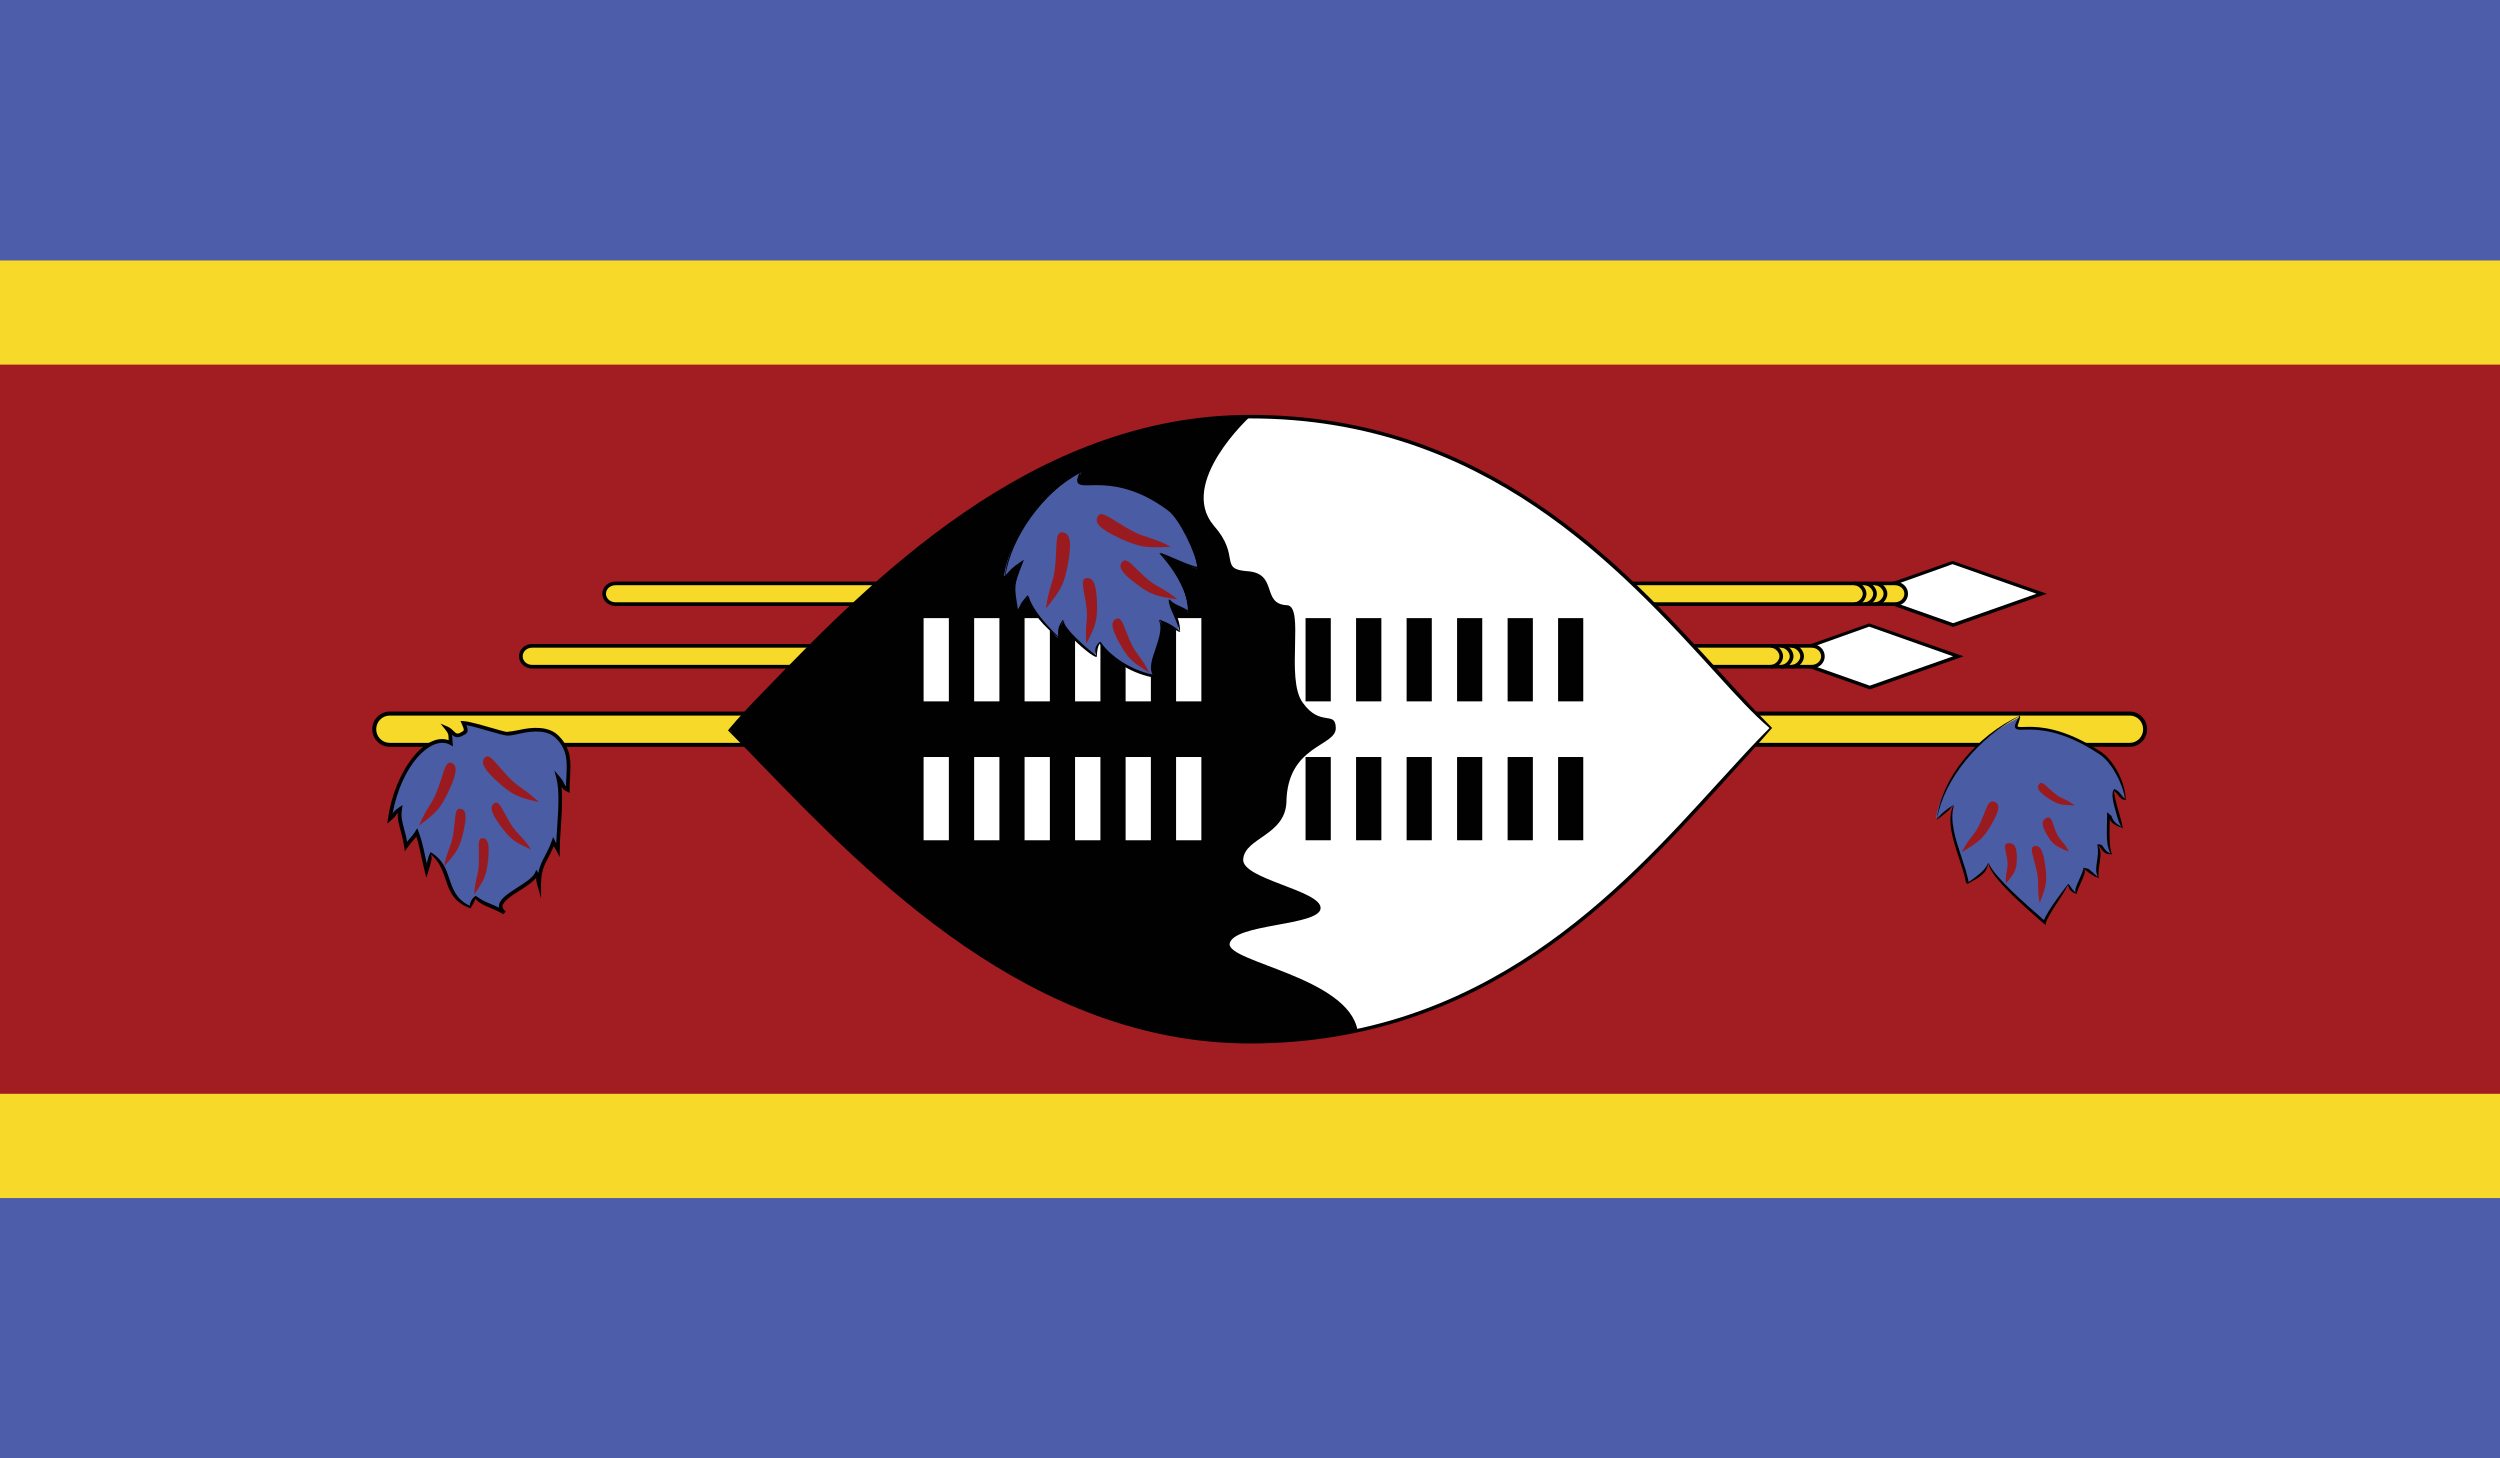 <?xml version="1.0" encoding="utf-8"?>
<!-- Generator: Adobe Illustrator 16.0.0, SVG Export Plug-In . SVG Version: 6.00 Build 0)  -->
<!DOCTYPE svg PUBLIC "-//W3C//DTD SVG 1.1//EN" "http://www.w3.org/Graphics/SVG/1.1/DTD/svg11.dtd">
<svg version="1.1" id="name" xmlns="http://www.w3.org/2000/svg" xmlns:xlink="http://www.w3.org/1999/xlink" x="0px" y="0px"
	 width="85.711px" height="50px" viewBox="358 276 85.711 50" enable-background="new 358 276 85.711 50" xml:space="preserve">
<rect x="358" y="276" width="85.711" height="50" fill="#808080" stroke="none"/>
<g id="sz">
	<g>
		<defs>
			<rect id="SVGID_1_" x="358" y="276" width="85.711" height="50"/>
		</defs>
		<clipPath id="SVGID_2_">
			<use xlink:href="#SVGID_1_"  overflow="visible"/>
		</clipPath>
		<rect x="358" y="276" clip-path="url(#SVGID_2_)" fill="#4D5DAA" width="85.711" height="50"/>
		<rect x="358" y="284.93" clip-path="url(#SVGID_2_)" fill="#F6D929" width="85.711" height="32.145"/>
		<rect x="358" y="288.501" clip-path="url(#SVGID_2_)" fill="#A11D21" width="85.711" height="24.999"/>
		<g clip-path="url(#SVGID_2_)">
			<defs>
				<rect id="SVGID_3_" x="358" y="276" width="85.711" height="50"/>
			</defs>
			<clipPath id="SVGID_4_">
				<use xlink:href="#SVGID_3_"  overflow="visible"/>
			</clipPath>
			<path clip-path="url(#SVGID_4_)" fill-rule="evenodd" clip-rule="evenodd" fill="#F6D929" d="M371.36,300.465h59.659
				c0.289,0,0.525,0.238,0.525,0.537c0,0.295-0.236,0.534-0.525,0.534H371.36c-0.294,0-0.529-0.239-0.529-0.534
				C370.832,300.703,371.066,300.465,371.36,300.465L371.36,300.465z"/>
			<g clip-path="url(#SVGID_4_)">
				<path fill="#010101" d="M431.02,301.604H371.36c-0.329,0-0.597-0.271-0.597-0.603c0-0.335,0.268-0.605,0.597-0.605h59.659
					c0.326,0,0.594,0.271,0.594,0.605C431.613,301.334,431.346,301.604,431.02,301.604L431.02,301.604z M371.36,300.533
					c-0.254,0-0.462,0.21-0.462,0.469s0.208,0.466,0.462,0.466h59.659c0.252,0,0.457-0.207,0.457-0.466s-0.205-0.469-0.457-0.469
					H371.36L371.36,300.533z"/>
			</g>
			<polygon clip-path="url(#SVGID_4_)" fill-rule="evenodd" clip-rule="evenodd" fill="#FFFFFF" points="424.961,295.285 
				421.928,296.356 424.961,297.428 427.996,296.356 			"/>
			<g clip-path="url(#SVGID_4_)">
				<path fill="#010101" d="M424.961,297.493l-3.213-1.137l3.193-1.125l3.234,1.125L424.961,297.493L424.961,297.493z
					 M422.104,296.356l2.857,1.009l2.859-1.009l-2.879-1.014L422.104,296.356L422.104,296.356z"/>
			</g>
			<path clip-path="url(#SVGID_4_)" fill-rule="evenodd" clip-rule="evenodd" fill="#F6D929" d="M379.101,296.002h43.864
				c0.215,0,0.389,0.159,0.389,0.354c0,0.199-0.174,0.358-0.389,0.358h-43.864c-0.217,0-0.389-0.159-0.389-0.358
				C378.712,296.161,378.884,296.002,379.101,296.002L379.101,296.002z"/>
			<g clip-path="url(#SVGID_4_)">
				<path fill="#010101" d="M422.965,296.777h-43.864c-0.249,0-0.452-0.19-0.452-0.421c0-0.229,0.203-0.417,0.452-0.417h43.864
					c0.25,0,0.451,0.188,0.451,0.417C423.416,296.587,423.215,296.777,422.965,296.777L422.965,296.777z M379.101,296.064
					c-0.18,0-0.326,0.131-0.326,0.292c0,0.162,0.146,0.293,0.326,0.293h43.864c0.18,0,0.326-0.131,0.326-0.293
					c0-0.161-0.146-0.292-0.326-0.292H379.101L379.101,296.064z"/>
			</g>
			<g clip-path="url(#SVGID_4_)">
				<path fill="#010101" d="M421.57,296.78v-0.128c0.141,0,0.295-0.15,0.295-0.296c0-0.142-0.154-0.292-0.295-0.292v-0.125
					c0.213,0,0.42,0.207,0.42,0.417C421.99,296.57,421.783,296.78,421.57,296.78L421.57,296.78z M422.283,296.777v-0.128
					c0.145,0,0.295-0.15,0.295-0.293c0-0.142-0.15-0.292-0.295-0.292v-0.125c0.213,0,0.424,0.207,0.424,0.417
					C422.707,296.57,422.496,296.777,422.283,296.777L422.283,296.777z M421.928,296.777v-0.128c0.143,0,0.293-0.15,0.293-0.293
					c0-0.142-0.15-0.292-0.293-0.292v-0.125c0.211,0,0.42,0.207,0.42,0.417C422.348,296.57,422.139,296.777,421.928,296.777
					L421.928,296.777z"/>
			</g>
			<polygon clip-path="url(#SVGID_4_)" fill-rule="evenodd" clip-rule="evenodd" fill="#FFFFFF" points="422.104,297.428 
				419.07,298.502 422.104,299.573 425.141,298.502 			"/>
			<g clip-path="url(#SVGID_4_)">
				<path fill="#010101" d="M422.104,299.636l-3.213-1.134l3.193-1.128l3.236,1.128L422.104,299.636L422.104,299.636z
					 M419.246,298.499l2.857,1.009l2.857-1.006l-2.877-1.018L419.246,298.499L419.246,298.499z"/>
			</g>
			<path clip-path="url(#SVGID_4_)" fill-rule="evenodd" clip-rule="evenodd" fill="#F6D929" d="M376.243,298.144h43.867
				c0.217,0,0.389,0.159,0.389,0.358c0,0.195-0.172,0.355-0.389,0.355h-43.867c-0.215,0-0.387-0.16-0.387-0.355
				C375.856,298.303,376.028,298.144,376.243,298.144L376.243,298.144z"/>
			<g clip-path="url(#SVGID_4_)">
				<path fill="#010101" d="M420.109,298.92h-43.867c-0.247,0-0.449-0.188-0.449-0.418c0-0.236,0.198-0.424,0.449-0.424h43.867
					c0.25,0,0.451,0.19,0.451,0.424C420.561,298.732,420.359,298.92,420.109,298.92L420.109,298.92z M376.243,298.206
					c-0.181,0-0.323,0.128-0.323,0.296c0,0.162,0.145,0.293,0.323,0.293h43.867c0.18,0,0.326-0.131,0.326-0.293
					c0-0.165-0.146-0.296-0.326-0.296H376.243L376.243,298.206z"/>
			</g>
			<g clip-path="url(#SVGID_4_)">
				<path fill="#010101" d="M419.424,298.92v-0.125c0.146,0,0.297-0.151,0.297-0.293c0-0.145-0.15-0.296-0.297-0.296v-0.128
					c0.215,0,0.424,0.211,0.424,0.424C419.848,298.712,419.639,298.92,419.424,298.92L419.424,298.92z M419.07,298.92v-0.125
					c0.141,0,0.291-0.151,0.291-0.293c0-0.145-0.15-0.296-0.291-0.296v-0.128c0.209,0,0.42,0.211,0.42,0.424
					C419.49,298.712,419.279,298.92,419.07,298.92L419.07,298.92z M418.711,298.92v-0.125c0.145,0,0.297-0.151,0.297-0.293
					c0-0.145-0.152-0.296-0.297-0.296v-0.128c0.213,0,0.422,0.211,0.422,0.424C419.133,298.712,418.924,298.92,418.711,298.92
					L418.711,298.92z"/>
			</g>
			<path clip-path="url(#SVGID_4_)" fill-rule="evenodd" clip-rule="evenodd" fill="#495CA4" d="M427.275,300.576
				c-0.543,0.935,0.416-0.312,2.75,1.256c0.432,0.292,0.807,1.06,0.807,1.596c-0.109-0.073-0.191-0.238-0.311-0.344
				c-0.17,0.171,0.16,0.946,0.211,1.312c-0.367-0.201-0.33-0.298-0.451-0.551c0.025,0.304-0.062,1.14,0.082,1.461
				c-0.287-0.083-0.27-0.312-0.418-0.358c0.1,0.363-0.092,0.759-0.039,1.168c-0.168-0.168-0.348-0.296-0.428-0.364
				c-0.01,0.196-0.32,0.708-0.328,0.893c-0.143-0.088-0.182-0.219-0.205-0.31c-0.176,0.222-0.805,1.042-0.848,1.292
				c-0.484-0.426-1.727-1.472-1.889-2.022c-0.145,0.312-0.35,0.421-0.758,0.647c-0.162-0.875-0.768-1.863-0.443-2.613
				c-0.23,0.133-0.418,0.27-0.648,0.438C424.578,302.803,425.684,301.312,427.275,300.576L427.275,300.576z"/>
			<g clip-path="url(#SVGID_4_)">
				<path fill="#010101" d="M428.133,307.719l-0.193-0.168c-0.566-0.494-1.623-1.412-1.775-1.935
					c-0.057,0.323-0.27,0.442-0.65,0.656l-0.061,0.031l-0.051-0.04c-0.051-0.284-0.15-0.577-0.248-0.869
					c-0.203-0.614-0.414-1.25-0.193-1.776c-0.156,0.19-0.338,0.324-0.562,0.486c0.154-1.427,1.361-2.878,2.855-3.571
					c0.018,0.142-0.1,0.341-0.078,0.375c0.002,0.003,0.016,0.017,0.119,0.017l0.266-0.005c0.297,0,1.191,0,2.49,0.872
					c0.434,0.295,0.828,1.073,0.828,1.636c-0.135-0.005-0.189-0.073-0.246-0.145c-0.043-0.057-0.092-0.116-0.143-0.165
					c-0.031,0.094,0.088,0.503,0.174,0.802c0.051,0.179,0.096,0.35,0.113,0.472c-0.314-0.103-0.395-0.193-0.449-0.315
					c0.004,0.054,0.004,0.113,0,0.176c-0.008,0.347-0.02,0.824,0.08,1.037c-0.238,0.009-0.312-0.1-0.369-0.185
					c-0.039-0.062-0.066-0.1-0.107-0.11c0.115,0.147,0.084,0.354,0.053,0.576c-0.027,0.176-0.057,0.361-0.033,0.54
					c-0.197-0.077-0.318-0.177-0.41-0.247l-0.094-0.077c0.074,0.077-0.008,0.253-0.09,0.438c-0.076,0.168-0.156,0.341-0.16,0.424
					c-0.234-0.062-0.275-0.219-0.297-0.302c-0.178,0.338-0.719,1.074-0.754,1.29L428.133,307.719L428.133,307.719z M426.166,305.585
					c0.234,0.503,1.316,1.442,1.836,1.895l0.074,0.065c0.139-0.366,0.824-1.23,0.832-1.241c0.105,0.099,0.137,0.222,0.268,0.301
					c-0.068-0.062,0.012-0.235,0.094-0.418c0.078-0.173,0.158-0.349,0.164-0.438l0.168,0.04c0.094,0.074,0.215,0.174,0.338,0.296
					c-0.105-0.156-0.076-0.347-0.049-0.528c0.031-0.211,0.061-0.409,0.01-0.598c0.135-0.033,0.178,0.031,0.219,0.092
					c0.051,0.082,0.107,0.167,0.258,0.213c-0.162-0.168-0.15-0.637-0.143-1.015c0.004-0.162,0.01-0.307,0-0.4l0.15,0.119
					c0.061,0.153,0.094,0.236,0.369,0.39c-0.084-0.074-0.133-0.239-0.182-0.412c-0.113-0.393-0.219-0.762-0.084-0.895
					c0.121,0.048,0.172,0.113,0.221,0.176c0.051,0.065,0.1,0.128,0.15,0.162c-0.074-0.497-0.449-1.239-0.863-1.518
					c-1.273-0.857-2.148-0.857-2.436-0.857l-0.266,0.005c-0.086,0-0.168-0.005-0.199-0.062c-0.043-0.067,0-0.164,0.139-0.403
					c-1.408,0.744-2.596,2.171-2.826,3.531c0.162-0.219,0.35-0.354,0.574-0.488c-0.143,0.551,0.062,1.171,0.26,1.768
					c0.1,0.298,0.199,0.597,0.254,0.881C425.842,305.979,426.033,305.874,426.166,305.585L426.166,305.585z"/>
			</g>
			<path clip-path="url(#SVGID_4_)" fill-rule="evenodd" clip-rule="evenodd" fill="#991B1F" d="M425.258,305.215
				c0.225-0.448,0.432-0.591,0.576-0.881c0.256-0.505,0.293-0.911,0.518-0.852s0.221,0.267-0.066,0.767
				C425.996,304.749,425.857,304.854,425.258,305.215L425.258,305.215z"/>
			<path clip-path="url(#SVGID_4_)" fill-rule="evenodd" clip-rule="evenodd" fill="#991B1F" d="M426.775,306.286
				c-0.029-0.344,0.07-0.485,0.053-0.704c-0.031-0.39-0.189-0.654,0.014-0.674c0.209-0.02,0.305,0.114,0.305,0.503
				C427.146,305.804,427.088,305.905,426.775,306.286L426.775,306.286z"/>
			<path clip-path="url(#SVGID_4_)" fill-rule="evenodd" clip-rule="evenodd" fill="#991B1F" d="M427.928,306.957
				c-0.09-0.478-0.023-0.69-0.08-0.997c-0.1-0.543-0.297-0.898-0.107-0.949c0.191-0.048,0.307,0.128,0.381,0.676
				C428.191,306.235,428.154,306.386,427.928,306.957L427.928,306.957z"/>
			<path clip-path="url(#SVGID_4_)" fill-rule="evenodd" clip-rule="evenodd" fill="#991B1F" d="M429.127,303.61
				c-0.281-0.214-0.445-0.228-0.629-0.364c-0.316-0.241-0.479-0.5-0.582-0.369c-0.105,0.125-0.031,0.268,0.305,0.488
				C428.557,303.59,428.67,303.604,429.127,303.61L429.127,303.61z"/>
			<path clip-path="url(#SVGID_4_)" fill-rule="evenodd" clip-rule="evenodd" fill="#991B1F" d="M428.928,305.198
				c-0.146-0.31-0.303-0.39-0.4-0.588c-0.168-0.347-0.168-0.648-0.352-0.571c-0.186,0.076-0.199,0.235-0.004,0.571
				C428.369,304.948,428.473,305.011,428.928,305.198L428.928,305.198z"/>
			<path clip-path="url(#SVGID_4_)" fill-rule="evenodd" clip-rule="evenodd" fill="#495CA4" d="M373.454,301.477
				c-0.031-0.271,0.028-0.305-0.141-0.509c0.244,0.103,0.253,0.372,0.551,0.179c0.108-0.057,0.156-0.057,0.024-0.36
				c0.31,0.014,1.324,0.363,1.487,0.372c0.426,0.017,1.205-0.449,1.746,0.125c0.519,0.525,0.346,1.071,0.346,1.796
				c-0.208-0.1-0.107-0.148-0.328-0.406c0.165,0.633-0.01,1.778-0.01,2.451c-0.085-0.161-0.072-0.094-0.155-0.261
				c-0.222,0.616-0.487,0.741-0.487,1.469c-0.081-0.287-0.003-0.225-0.091-0.375c-0.216,0.466-1.658,0.866-1.103,1.335
				c-0.501-0.296-0.722-0.265-0.95-0.528c-0.097,0.062-0.175,0.185-0.266,0.347c-0.882-0.403-0.568-1.278-1.259-1.864
				c-0.121,0.245-0.063,0.208-0.194,0.608c-0.139-0.554-0.178-0.906-0.334-1.312c-0.136,0.225-0.125,0.136-0.371,0.48
				c-0.103-0.677-0.27-0.836-0.203-1.282c-0.261,0.186-0.091,0.111-0.353,0.339C371.612,302.346,372.686,301.07,373.454,301.477
				L373.454,301.477z"/>
			<g clip-path="url(#SVGID_4_)">
				<path fill="#010101" d="M375.261,307.346c-0.206-0.119-0.363-0.185-0.494-0.238c-0.19-0.08-0.328-0.137-0.472-0.301
					c-0.001,0.064-0.075,0.182-0.161,0.335c-0.595-0.208-0.727-0.603-0.854-0.983c-0.103-0.301-0.206-0.613-0.503-0.863
					c0.034,0.11,0.024,0.153,0.003,0.241c-0.016,0.071-0.037,0.162-0.095,0.338l-0.07,0.214l-0.054-0.219
					c-0.048-0.193-0.084-0.361-0.118-0.518c-0.052-0.241-0.097-0.451-0.17-0.668c-0.03,0.04-0.052,0.068-0.083,0.1
					c-0.042,0.046-0.099,0.111-0.219,0.275l-0.091,0.128l-0.024-0.156c-0.042-0.264-0.091-0.448-0.134-0.603
					c-0.052-0.195-0.094-0.346-0.085-0.548c-0.028,0.022-0.037,0.037-0.048,0.054c-0.024,0.037-0.054,0.08-0.183,0.193l-0.129,0.111
					l0.024-0.171c0.232-1.628,1.264-2.975,2.08-2.69c-0.001-0.028-0.002-0.051-0.002-0.071c-0.004-0.122-0.006-0.165-0.115-0.298
					l-0.162-0.199l0.236,0.1c0.097,0.04,0.162,0.103,0.213,0.156c0.101,0.1,0.146,0.113,0.278,0.028
					c0.088-0.043,0.101-0.051,0.001-0.281l-0.043-0.094l0.104,0.006c0.188,0.009,0.601,0.128,0.963,0.232
					c0.229,0.065,0.463,0.134,0.524,0.137c0.099-0.009,0.277-0.034,0.429-0.068c0.456-0.103,1.028-0.139,1.36,0.216
					c0.428,0.436,0.405,0.884,0.377,1.409c-0.007,0.137-0.015,0.278-0.015,0.43v0.102l-0.092-0.045
					c-0.114-0.054-0.15-0.1-0.185-0.165c0.042,0.415,0.007,0.932-0.024,1.4c-0.02,0.275-0.037,0.54-0.037,0.753v0.262l-0.122-0.233
					c-0.037-0.07-0.054-0.094-0.07-0.116c-0.005-0.006-0.011-0.014-0.017-0.022c-0.062,0.15-0.125,0.27-0.183,0.384
					c-0.141,0.264-0.25,0.472-0.25,0.935v0.463l-0.125-0.446c-0.041-0.145-0.044-0.207-0.045-0.247c0-0.003,0-0.003,0-0.006
					c-0.126,0.153-0.348,0.296-0.565,0.435c-0.281,0.18-0.572,0.367-0.584,0.531c-0.004,0.06,0.03,0.12,0.104,0.183L375.261,307.346
					L375.261,307.346z M374.308,306.713c0.208,0.15,0.327,0.201,0.509,0.275c0.083,0.034,0.179,0.076,0.291,0.131
					c-0.004-0.021-0.005-0.043-0.004-0.065c0.016-0.23,0.321-0.424,0.643-0.631c0.254-0.162,0.517-0.33,0.592-0.494l0.051-0.111
					l0.062,0.105c0.001,0.003,0.003,0.006,0.004,0.009c0.045-0.245,0.135-0.412,0.231-0.594c0.073-0.14,0.152-0.29,0.226-0.498
					l0.051-0.142l0.066,0.136c0.016,0.035,0.028,0.055,0.039,0.074c0.007-0.168,0.019-0.352,0.033-0.545
					c0.04-0.589,0.084-1.253-0.025-1.677l-0.07-0.27l0.18,0.213c0.103,0.119,0.141,0.199,0.168,0.256
					c0.017,0.034,0.028,0.057,0.05,0.079c0.001-0.11,0.007-0.219,0.013-0.323c0.027-0.512,0.048-0.918-0.34-1.313
					c-0.3-0.317-0.815-0.275-1.243-0.179c-0.158,0.037-0.307,0.071-0.435,0.071c-0.099-0.003-0.284-0.057-0.579-0.14
					c-0.284-0.085-0.625-0.182-0.831-0.219c0.075,0.199,0.054,0.268-0.078,0.333c-0.213,0.133-0.32,0.082-0.412-0.003
					c0.004,0.034,0.006,0.068,0.007,0.108c0.001,0.045,0.003,0.099,0.01,0.17l0.014,0.119l-0.108-0.057
					c-0.638-0.335-1.661,0.696-1.963,2.363c0.012-0.014,0.017-0.025,0.024-0.033c0.031-0.046,0.055-0.077,0.196-0.177l0.122-0.085
					l-0.021,0.147c-0.039,0.256,0.004,0.409,0.066,0.646c0.036,0.125,0.076,0.275,0.111,0.469c0.067-0.088,0.105-0.131,0.139-0.168
					c0.043-0.049,0.073-0.08,0.14-0.188l0.066-0.111l0.047,0.12c0.104,0.27,0.156,0.514,0.219,0.807
					c0.02,0.091,0.04,0.185,0.062,0.284c0.012-0.04,0.019-0.071,0.026-0.1c0.021-0.091,0.034-0.145,0.105-0.29
					c0.423,0.253,0.533,0.583,0.639,0.901c0.125,0.372,0.243,0.721,0.703,0.935C374.12,306.902,374.203,306.78,374.308,306.713
					L374.308,306.713z"/>
			</g>
			<path clip-path="url(#SVGID_4_)" fill-rule="evenodd" clip-rule="evenodd" fill="#991B1F" d="M372.369,304.301
				c0.228-0.558,0.431-0.73,0.578-1.092c0.259-0.627,0.301-1.13,0.521-1.057c0.217,0.077,0.213,0.338-0.08,0.958
				C373.098,303.729,372.962,303.86,372.369,304.301L372.369,304.301z"/>
			<path clip-path="url(#SVGID_4_)" fill-rule="evenodd" clip-rule="evenodd" fill="#991B1F" d="M373.228,305.695
				c0.092-0.497,0.236-0.682,0.294-1.003c0.105-0.565,0.046-0.985,0.25-0.966c0.203,0.022,0.248,0.235,0.114,0.801
				C373.751,305.088,373.657,305.224,373.228,305.695L373.228,305.695z"/>
			<path clip-path="url(#SVGID_4_)" fill-rule="evenodd" clip-rule="evenodd" fill="#991B1F" d="M374.258,306.664
				c0.027-0.482,0.139-0.673,0.155-0.982c0.033-0.552-0.074-0.943,0.119-0.946c0.193,0,0.261,0.196,0.203,0.744
				C374.676,306.027,374.604,306.167,374.258,306.664L374.258,306.664z"/>
			<path clip-path="url(#SVGID_4_)" fill-rule="evenodd" clip-rule="evenodd" fill="#991B1F" d="M376.468,303.499
				c-0.423-0.42-0.678-0.5-0.95-0.772c-0.48-0.475-0.712-0.921-0.884-0.762c-0.17,0.156-0.068,0.396,0.438,0.847
				C375.576,303.264,375.754,303.332,376.468,303.499L376.468,303.499z"/>
			<path clip-path="url(#SVGID_4_)" fill-rule="evenodd" clip-rule="evenodd" fill="#991B1F" d="M376.211,305.127
				c-0.274-0.423-0.478-0.534-0.655-0.807c-0.313-0.478-0.42-0.89-0.599-0.787c-0.178,0.103-0.136,0.318,0.202,0.781
				C375.498,304.777,375.634,304.863,376.211,305.127L376.211,305.127z"/>
			<path clip-path="url(#SVGID_4_)" fill-rule="evenodd" clip-rule="evenodd" fill="#FFFFFF" d="M418.711,301.002
				c-3.57,3.568-8.332,10.714-17.856,10.714c-8.332,0-14.285-7.146-17.856-10.714c3.571-3.574,9.524-10.717,17.856-10.717
				C410.379,290.285,415.141,297.428,418.711,301.002L418.711,301.002z"/>
			<g clip-path="url(#SVGID_4_)">
				<path fill="#010101" d="M400.855,311.775c-7.491,0-13.037-5.725-16.707-9.515c-0.424-0.438-0.819-0.847-1.19-1.219
					c0.369-0.452,0.764-0.861,1.185-1.296c3.67-3.793,9.219-9.521,16.713-9.521c8.081,0,12.743,5.122,16.147,8.861
					c0.621,0.682,1.201,1.321,1.752,1.872c-0.551,0.637-1.133,1.273-1.756,1.958C413.596,306.655,408.932,311.775,400.855,311.775
					L400.855,311.775z M400.855,290.345c-7.443,0-12.972,5.708-16.626,9.483c-0.422,0.436-0.817,0.844-1.188,1.214
					c0.37,0.286,0.769,0.698,1.191,1.136c3.656,3.773,9.182,9.479,16.622,9.479c8.024,0,12.667-5.1,16.055-8.822
					c0.625-0.685,1.205-1.323,1.758-1.875c-0.551-0.469-1.133-1.107-1.754-1.789C413.523,295.445,408.881,290.345,400.855,290.345
					L400.855,290.345z"/>
			</g>
			<path clip-path="url(#SVGID_4_)" fill-rule="evenodd" clip-rule="evenodd" fill="#010101" d="M399.608,294.013
				c0.949,1.068,0.156,1.5,1.165,1.571c1.059,0.077,0.458,1.128,1.35,1.165c0.621,0.028-0.062,2.52,0.539,3.341
				c0.611,0.855,1.123,0.25,1.135,0.869c0.01,0.643-1.666,0.577-1.693,2.549c-0.053,1.137-1.416,1.21-1.481,1.943
				c-0.08,0.688,2.688,1.074,2.653,1.69c-0.039,0.613-2.991,0.517-3.119,1.216c-0.068,0.631,4.054,1.145,4.386,2.966
				c-0.617,0.202-2.363,0.39-3.688,0.393c-8.332,0.006-14.285-7.146-17.856-10.714c3.571-3.574,9.524-10.717,17.856-10.717
				C400.855,290.285,398.381,292.547,399.608,294.013L399.608,294.013z"/>
			
				<rect x="389.665" y="297.192" clip-path="url(#SVGID_4_)" fill-rule="evenodd" clip-rule="evenodd" fill="#FFFFFF" width="0.866" height="2.854"/>
			
				<rect x="389.665" y="301.954" clip-path="url(#SVGID_4_)" fill-rule="evenodd" clip-rule="evenodd" fill="#FFFFFF" width="0.866" height="2.854"/>
			
				<rect x="391.398" y="297.192" clip-path="url(#SVGID_4_)" fill-rule="evenodd" clip-rule="evenodd" fill="#FFFFFF" width="0.866" height="2.854"/>
			
				<rect x="391.398" y="301.954" clip-path="url(#SVGID_4_)" fill-rule="evenodd" clip-rule="evenodd" fill="#FFFFFF" width="0.866" height="2.854"/>
			
				<rect x="393.127" y="297.192" clip-path="url(#SVGID_4_)" fill-rule="evenodd" clip-rule="evenodd" fill="#FFFFFF" width="0.867" height="2.854"/>
			
				<rect x="393.127" y="301.954" clip-path="url(#SVGID_4_)" fill-rule="evenodd" clip-rule="evenodd" fill="#FFFFFF" width="0.867" height="2.854"/>
			
				<rect x="394.858" y="297.192" clip-path="url(#SVGID_4_)" fill-rule="evenodd" clip-rule="evenodd" fill="#FFFFFF" width="0.869" height="2.854"/>
			
				<rect x="394.858" y="301.954" clip-path="url(#SVGID_4_)" fill-rule="evenodd" clip-rule="evenodd" fill="#FFFFFF" width="0.869" height="2.854"/>
			
				<rect x="396.591" y="297.192" clip-path="url(#SVGID_4_)" fill-rule="evenodd" clip-rule="evenodd" fill="#FFFFFF" width="0.866" height="2.854"/>
			
				<rect x="396.591" y="301.954" clip-path="url(#SVGID_4_)" fill-rule="evenodd" clip-rule="evenodd" fill="#FFFFFF" width="0.866" height="2.854"/>
			
				<rect x="398.321" y="297.192" clip-path="url(#SVGID_4_)" fill-rule="evenodd" clip-rule="evenodd" fill="#FFFFFF" width="0.867" height="2.854"/>
			
				<rect x="398.321" y="301.954" clip-path="url(#SVGID_4_)" fill-rule="evenodd" clip-rule="evenodd" fill="#FFFFFF" width="0.867" height="2.854"/>
			
				<rect x="402.76" y="297.192" clip-path="url(#SVGID_4_)" fill-rule="evenodd" clip-rule="evenodd" fill="#010101" width="0.865" height="2.854"/>
			
				<rect x="402.76" y="301.954" clip-path="url(#SVGID_4_)" fill-rule="evenodd" clip-rule="evenodd" fill="#010101" width="0.865" height="2.854"/>
			
				<rect x="404.492" y="297.192" clip-path="url(#SVGID_4_)" fill-rule="evenodd" clip-rule="evenodd" fill="#010101" width="0.867" height="2.854"/>
			
				<rect x="404.492" y="301.954" clip-path="url(#SVGID_4_)" fill-rule="evenodd" clip-rule="evenodd" fill="#010101" width="0.867" height="2.854"/>
			
				<rect x="406.225" y="297.192" clip-path="url(#SVGID_4_)" fill-rule="evenodd" clip-rule="evenodd" fill="#010101" width="0.863" height="2.854"/>
			
				<rect x="406.225" y="301.954" clip-path="url(#SVGID_4_)" fill-rule="evenodd" clip-rule="evenodd" fill="#010101" width="0.863" height="2.854"/>
			
				<rect x="407.955" y="297.192" clip-path="url(#SVGID_4_)" fill-rule="evenodd" clip-rule="evenodd" fill="#010101" width="0.863" height="2.854"/>
			
				<rect x="407.955" y="301.954" clip-path="url(#SVGID_4_)" fill-rule="evenodd" clip-rule="evenodd" fill="#010101" width="0.863" height="2.854"/>
			
				<rect x="409.688" y="297.192" clip-path="url(#SVGID_4_)" fill-rule="evenodd" clip-rule="evenodd" fill="#010101" width="0.865" height="2.854"/>
			
				<rect x="409.688" y="301.954" clip-path="url(#SVGID_4_)" fill-rule="evenodd" clip-rule="evenodd" fill="#010101" width="0.865" height="2.854"/>
			
				<rect x="411.418" y="297.192" clip-path="url(#SVGID_4_)" fill-rule="evenodd" clip-rule="evenodd" fill="#010101" width="0.863" height="2.854"/>
			
				<rect x="411.418" y="301.954" clip-path="url(#SVGID_4_)" fill-rule="evenodd" clip-rule="evenodd" fill="#010101" width="0.863" height="2.854"/>
			<path clip-path="url(#SVGID_4_)" fill-rule="evenodd" clip-rule="evenodd" fill="#495CA4" d="M395.08,292.189
				c-0.494,0.957,0.866-0.318,3,1.283c0.396,0.296,0.963,1.472,0.963,2.018c-0.454-0.097-1.258-0.546-1.258-0.546
				s0.942,0.946,0.942,2.037c-0.332-0.21-0.5-0.176-0.61-0.435c0,0.355,0.296,0.577,0.296,1.122
				c-0.242-0.19-0.443-0.317-0.648-0.432c0.315,0.546-0.574,1.603-0.128,1.955c-0.778-0.111-1.573-0.608-1.889-1.153
				c-0.165,0.113-0.185,0.289-0.19,0.477c0.025,0.021-1.183-0.897-1.071-1.247c-0.162,0.228-0.188,0.35-0.222,0.605
				c-0.446-0.435-0.853-0.875-1-1.44c-0.196,0.259-0.207,0.259-0.406,0.514c-0.147-0.895-0.147-0.866,0.147-1.633
				c-0.21,0.139-0.381,0.275-0.591,0.448C392.614,294.465,393.625,292.941,395.08,292.189L395.08,292.189z"/>
			<g clip-path="url(#SVGID_4_)">
				<path fill="#010101" d="M397.804,299.266l-0.176-0.025c-0.784-0.113-1.595-0.61-1.921-1.179
					c-0.08,0.116-0.097,0.272-0.103,0.454c-0.085,0.061-0.676-0.46-0.857-0.659c-0.242-0.261-0.344-0.454-0.312-0.588
					c-0.068,0.25-0.092,0.369-0.125,0.614c-0.526-0.412-0.94-0.853-1.092-1.436c-0.017,0.151-0.07,0.214-0.125,0.281l-0.264,0.336
					l-0.022-0.14c-0.143-0.85-0.14-0.863,0.133-1.577c-0.116,0.146-0.287,0.282-0.494,0.452c0.14-1.46,1.244-2.946,2.611-3.656
					c-0.018,0.225-0.046,0.323-0.023,0.358c0.023,0.036,0.125,0.042,0.222,0.042l0.327-0.003c0.574,0,1.46,0.094,2.528,0.893
					c0.412,0.312,0.98,1.503,0.98,2.057c-0.409-0.04-0.986-0.321-1.225-0.446c0.267,0.219,0.909,1.021,0.909,1.938
					c-0.188-0.031-0.278-0.073-0.358-0.107c-0.102-0.049-0.185-0.085-0.25-0.159c0.043,0.079,0.08,0.162,0.117,0.25
					c0.082,0.182,0.176,0.392,0.176,0.704c-0.315-0.15-0.517-0.278-0.719-0.389c0.228,0.216,0.097,0.607-0.034,0.985
					c-0.125,0.375-0.244,0.728-0.04,0.89L397.804,299.266L397.804,299.266z M395.721,297.999c0.355,0.52,1.083,0.983,1.793,1.125
					c-0.125-0.219-0.014-0.543,0.105-0.887c0.119-0.357,0.244-0.732,0.104-0.978c0.271,0.049,0.475,0.18,0.72,0.373
					c-0.08-0.256-0.168-0.455-0.245-0.631c-0.067-0.148-0.13-0.287-0.13-0.455c0.158,0.134,0.238,0.171,0.389,0.239
					c0.082,0.036,0.179,0.082,0.296,0.153c-0.074-1.015-0.995-1.952-1.003-1.961c0.068-0.076,0.86,0.369,1.304,0.463
					c-0.06-0.474-0.613-1.639-1.003-1.932c-1.043-0.784-1.909-0.875-2.469-0.875l-0.327,0.006c-0.133,0-0.255-0.006-0.304-0.088
					c-0.045-0.071-0.02-0.182,0.085-0.387c-1.278,0.762-2.363,2.216-2.573,3.603c0.133-0.216,0.304-0.354,0.517-0.494l0.125-0.083
					l-0.074,0.193c-0.267,0.693-0.267,0.693-0.13,1.523l0.119-0.242c0.054-0.064,0.104-0.127,0.207-0.261
					c0.23,0.576,0.634,1.009,1.068,1.435c-0.043-0.228-0.017-0.361,0.15-0.6c0,0.307,0.9,1.065,1.14,1.236
					C395.517,298.314,395.537,298.124,395.721,297.999L395.721,297.999z"/>
			</g>
			<path clip-path="url(#SVGID_4_)" fill-rule="evenodd" clip-rule="evenodd" fill="#991B1F" d="M393.861,296.862
				c0.079-0.656,0.253-0.906,0.301-1.332c0.094-0.747-0.014-1.293,0.25-1.278c0.265,0.014,0.341,0.289,0.211,1.033
				C394.492,296.033,394.38,296.212,393.861,296.862L393.861,296.862z"/>
			<path clip-path="url(#SVGID_4_)" fill-rule="evenodd" clip-rule="evenodd" fill="#991B1F" d="M395.245,298.07
				c-0.055-0.555,0.048-0.793,0.014-1.151c-0.06-0.63-0.256-1.057-0.022-1.097c0.23-0.039,0.347,0.174,0.372,0.811
				C395.63,297.269,395.568,297.439,395.245,298.07L395.245,298.07z"/>
			<path clip-path="url(#SVGID_4_)" fill-rule="evenodd" clip-rule="evenodd" fill="#991B1F" d="M397.398,299.056
				c-0.236-0.483-0.435-0.625-0.588-0.935c-0.268-0.543-0.324-0.988-0.528-0.909c-0.208,0.082-0.196,0.31,0.102,0.844
				C396.682,298.59,396.818,298.697,397.398,299.056L397.398,299.056z"/>
			<path clip-path="url(#SVGID_4_)" fill-rule="evenodd" clip-rule="evenodd" fill="#991B1F" d="M398.142,294.746
				c-0.594-0.315-0.903-0.321-1.287-0.523c-0.679-0.352-1.073-0.752-1.21-0.531c-0.143,0.219,0.045,0.438,0.744,0.762
				C397.088,294.774,397.301,294.788,398.142,294.746L398.142,294.746z"/>
			<path clip-path="url(#SVGID_4_)" fill-rule="evenodd" clip-rule="evenodd" fill="#991B1F" d="M398.364,296.544
				c-0.435-0.36-0.693-0.414-0.975-0.647c-0.494-0.409-0.738-0.81-0.903-0.645c-0.165,0.162-0.054,0.375,0.463,0.761
				C397.466,296.399,397.645,296.447,398.364,296.544L398.364,296.544z"/>
		</g>
	</g>
</g>
</svg>
